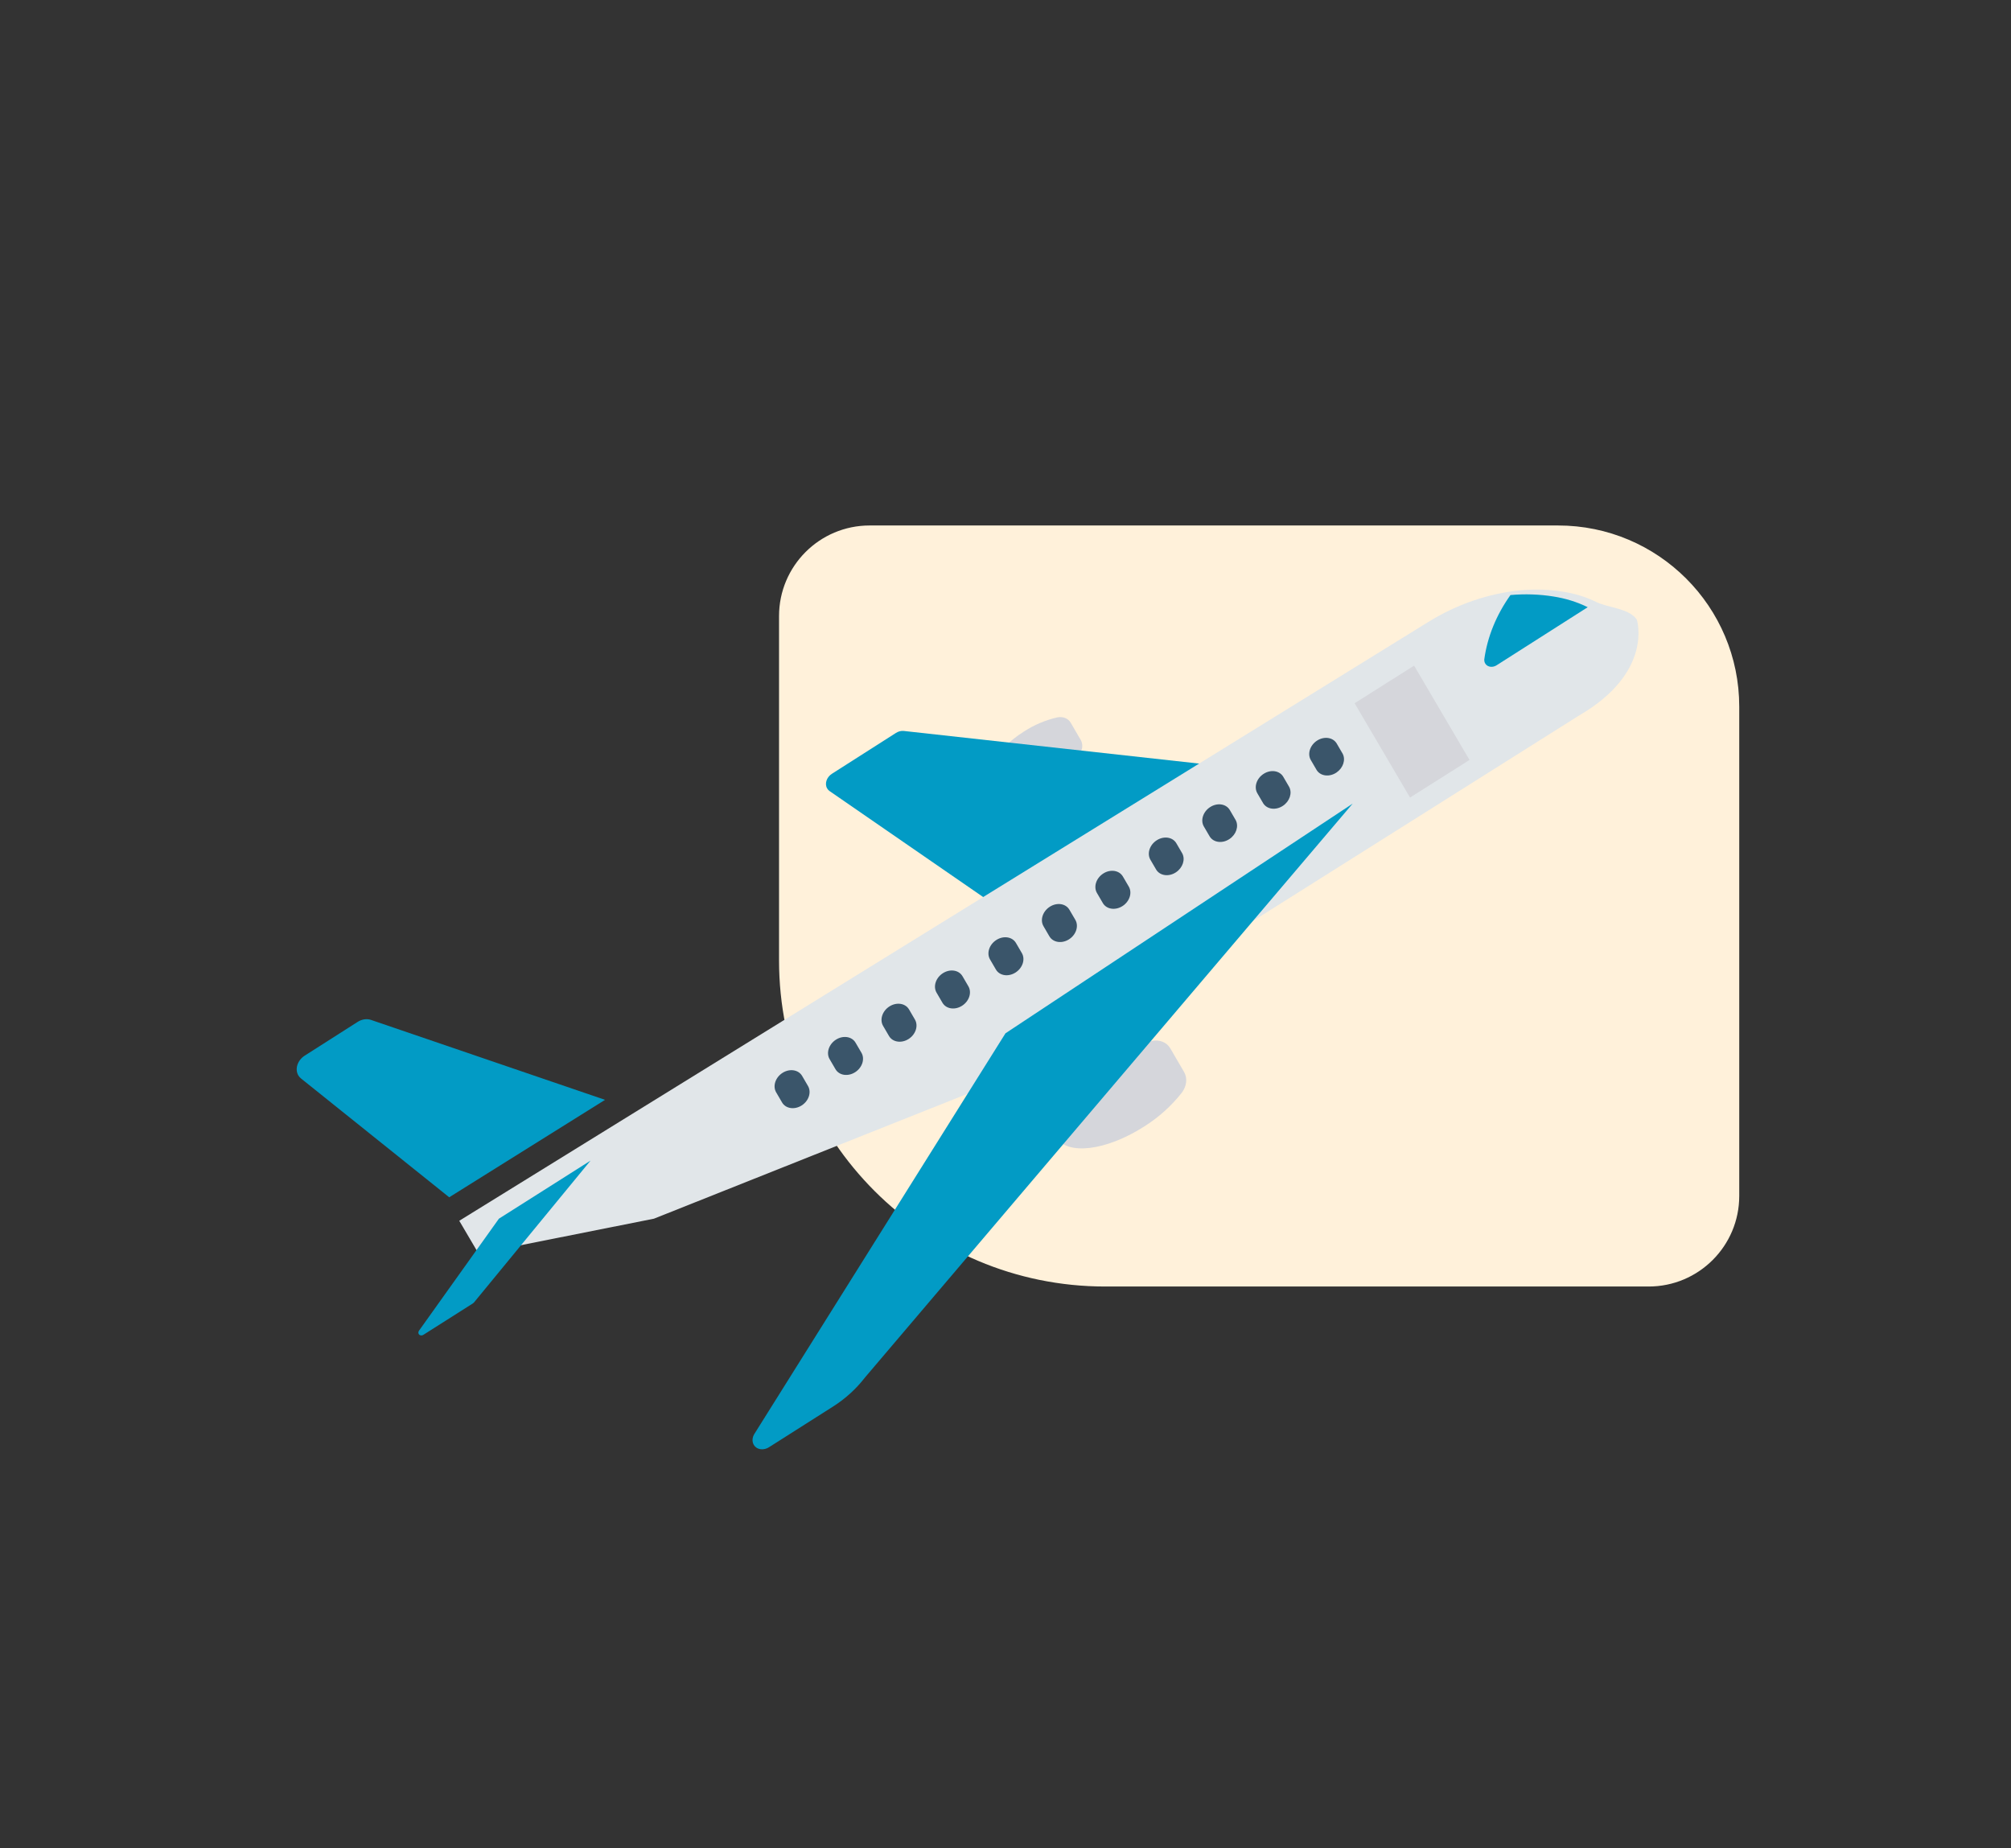 <svg width="111" height="102" viewBox="0 0 111 102" fill="none" xmlns="http://www.w3.org/2000/svg">
<rect x="0" y="0" width="111" height="102" fill="#333333" stroke="none"/>
<path d="M43 53C43 62.941 51.059 71 61 71L91 71C93.761 71 96 68.761 96 66L96 39C96 33.477 91.523 29 86 29L48 29C45.239 29 43 31.239 43 34L43 53Z" fill="#FFF1DA"/>
<path d="M63.571 57.448C62.673 57.649 61.799 58.022 61.002 58.542C58.926 59.866 57.718 61.756 58.304 62.763C58.89 63.77 61.049 63.512 63.125 62.188C63.932 61.686 64.65 61.044 65.233 60.302C65.503 59.943 65.552 59.496 65.357 59.162L64.595 57.854C64.401 57.519 64 57.36 63.571 57.448Z" fill="#D5D6DB"/>
<path d="M58.358 39.592C57.707 39.738 57.072 40.009 56.495 40.386C54.99 41.346 54.113 42.716 54.538 43.446C54.963 44.175 56.528 43.988 58.033 43.029C58.619 42.664 59.139 42.198 59.562 41.66C59.758 41.4 59.793 41.077 59.651 40.834L59.1 39.887C58.96 39.645 58.669 39.529 58.358 39.592Z" fill="#D5D6DB"/>
<path d="M49.888 40.34C49.743 40.324 49.588 40.362 49.454 40.448L45.919 42.703C45.623 42.891 45.505 43.253 45.655 43.511C45.689 43.571 45.736 43.621 45.793 43.66L54.506 49.67L66.294 42.152L49.888 40.34Z" fill="#029BC5"/>
<path d="M87.153 39.49L55.073 59.7L36.094 67.257L26.415 69.183L25.35 67.372L78.822 34.334C80.415 33.345 82.19 32.738 83.968 32.574C84.746 32.507 85.515 32.533 86.256 32.651C86.913 32.751 87.536 32.943 88.107 33.222C88.744 33.539 89.957 33.575 90.35 34.206C90.351 34.205 91.278 37.098 87.153 39.49V39.49Z" fill="#E1E6E9"/>
<path d="M55.498 57.026L41.62 79.165C41.447 79.477 41.55 79.825 41.85 79.943C42.034 80.016 42.26 79.987 42.449 79.867L45.981 77.624C46.661 77.193 47.262 76.645 47.749 76.014L74.662 44.35L55.498 57.026Z" fill="#029BC5"/>
<path d="M20.479 56.287C20.247 56.207 19.972 56.248 19.739 56.397L16.82 58.258C16.422 58.511 16.263 58.998 16.465 59.346C16.504 59.412 16.554 59.47 16.614 59.518L24.795 66.075L33.396 60.698L20.479 56.287Z" fill="#029BC5"/>
<path d="M27.537 67.257L23.134 73.428C23.069 73.517 23.084 73.628 23.168 73.677C23.227 73.712 23.309 73.706 23.376 73.661L26.105 71.93C26.126 71.917 26.145 71.9 26.161 71.881L32.595 64.052L27.537 67.257Z" fill="#029BC5"/>
<path d="M85.729 32.917C84.966 32.795 84.174 32.769 83.373 32.839C82.592 33.931 82.093 35.158 81.926 36.397C81.914 36.646 82.114 36.825 82.374 36.797C82.454 36.789 82.535 36.76 82.607 36.715L87.636 33.51C87.048 33.22 86.406 33.021 85.729 32.917Z" fill="#029BC5"/>
<path d="M74.77 38.81L78.053 36.735L81.112 41.94L77.829 44.015L74.77 38.81Z" fill="#D5D6DB"/>
<path d="M72.704 40.868C72.309 41.119 72.151 41.601 72.352 41.945L72.677 42.502C72.891 42.837 73.38 42.896 73.769 42.634C74.138 42.384 74.288 41.929 74.109 41.594L73.784 41.037C73.583 40.694 73.1 40.618 72.704 40.868V40.868Z" fill="#3A556A"/>
<path d="M69.754 42.703C69.358 42.953 69.2 43.435 69.401 43.779L69.726 44.336C69.94 44.671 70.429 44.73 70.817 44.468C71.188 44.218 71.337 43.764 71.158 43.428L70.833 42.871C70.632 42.528 70.149 42.452 69.754 42.703V42.703Z" fill="#3A556A"/>
<path d="M66.802 44.537C66.406 44.788 66.249 45.27 66.449 45.613L66.775 46.17C66.989 46.505 67.478 46.564 67.866 46.301C68.237 46.051 68.385 45.597 68.207 45.262L67.882 44.705C67.681 44.361 67.197 44.286 66.802 44.537V44.537Z" fill="#3A556A"/>
<path d="M63.851 46.371C63.455 46.622 63.298 47.103 63.498 47.447L63.824 48.004C64.038 48.339 64.527 48.398 64.915 48.136C65.286 47.886 65.435 47.431 65.256 47.096L64.931 46.539C64.73 46.195 64.246 46.12 63.851 46.371V46.371Z" fill="#3A556A"/>
<path d="M60.9 48.205C60.505 48.456 60.347 48.938 60.548 49.282L60.873 49.839C61.074 50.182 61.557 50.257 61.953 50.007C62.349 49.756 62.506 49.274 62.306 48.931L61.98 48.374C61.78 48.03 61.297 47.954 60.901 48.204C60.901 48.205 60.9 48.205 60.9 48.205Z" fill="#3A556A"/>
<path d="M57.949 50.039C57.554 50.29 57.396 50.772 57.597 51.115L57.922 51.673C58.123 52.016 58.606 52.091 59.002 51.841C59.398 51.59 59.555 51.108 59.355 50.765L59.029 50.208C58.829 49.864 58.346 49.788 57.95 50.038C57.95 50.039 57.949 50.039 57.949 50.039Z" fill="#3A556A"/>
<path d="M54.998 51.873C54.602 52.124 54.445 52.606 54.646 52.949L54.971 53.507C55.172 53.85 55.656 53.924 56.051 53.673C56.446 53.422 56.603 52.942 56.403 52.599L56.078 52.042C55.877 51.698 55.394 51.622 54.998 51.873Z" fill="#3A556A"/>
<path d="M52.047 53.707C51.651 53.958 51.494 54.44 51.695 54.783L52.02 55.34C52.221 55.684 52.705 55.758 53.1 55.507C53.495 55.257 53.652 54.776 53.452 54.433L53.127 53.876C52.926 53.532 52.443 53.456 52.047 53.707Z" fill="#3A556A"/>
<path d="M49.096 55.541C48.7 55.792 48.543 56.273 48.744 56.617L49.069 57.174C49.27 57.517 49.754 57.592 50.149 57.341C50.544 57.09 50.701 56.61 50.501 56.267L50.176 55.709C49.975 55.366 49.492 55.29 49.096 55.541Z" fill="#3A556A"/>
<path d="M46.144 57.375C45.748 57.626 45.591 58.107 45.791 58.451L45.792 58.452L46.117 59.009C46.319 59.352 46.802 59.426 47.197 59.175C47.592 58.925 47.749 58.444 47.55 58.101L47.224 57.544C47.023 57.2 46.54 57.124 46.144 57.375Z" fill="#3A556A"/>
<path d="M43.194 59.208C42.798 59.459 42.641 59.941 42.841 60.284L42.842 60.285L43.167 60.842C43.368 61.185 43.852 61.26 44.247 61.009C44.642 60.758 44.799 60.278 44.599 59.934L44.274 59.377C44.073 59.034 43.59 58.958 43.194 59.208Z" fill="#3A556A"/>
</svg>

